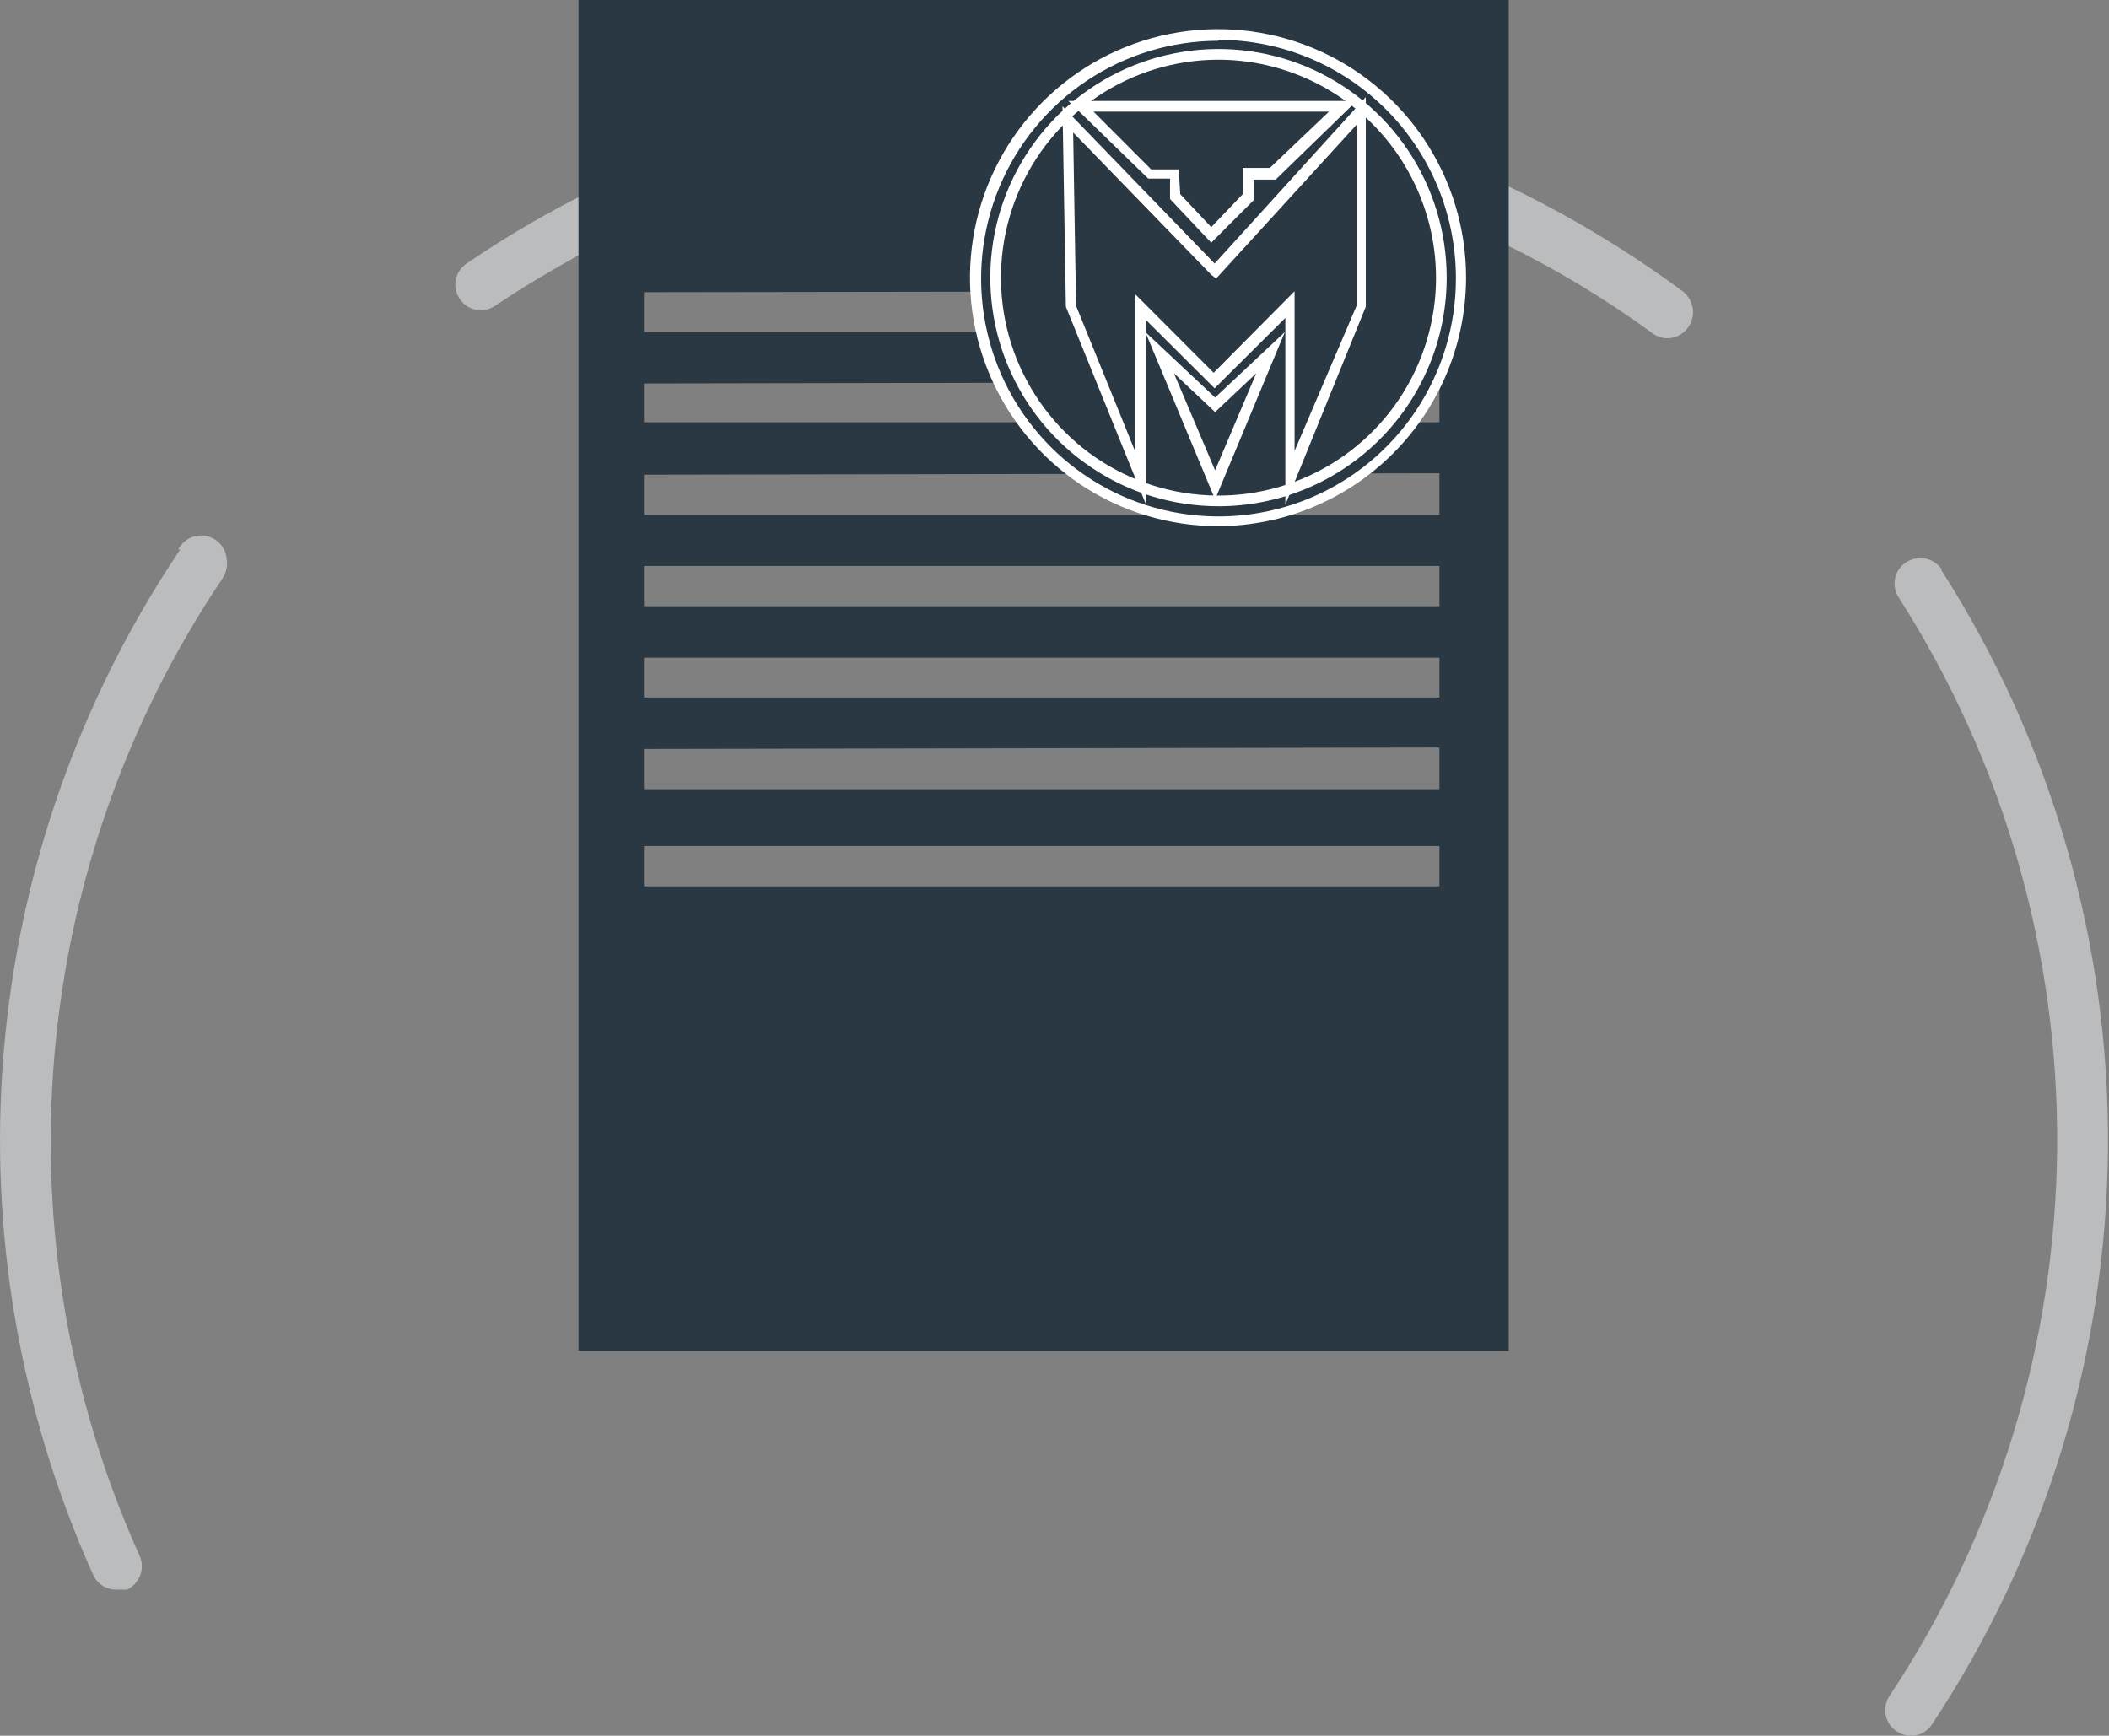 <svg width="130" height="107" viewBox="0 0 130 107" fill="none" xmlns="http://www.w3.org/2000/svg">
<rect x="0" y="0" width="130" height="107" fill="#808080" stroke="none"/>
<g clip-path="url(#clip0_58_304)">
<path d="M119.696 35.098C119.46 34.757 119.102 34.52 118.696 34.437C118.29 34.353 117.868 34.429 117.516 34.649C117.339 34.759 117.186 34.903 117.065 35.073C116.945 35.243 116.86 35.436 116.815 35.64C116.771 35.844 116.768 36.054 116.806 36.26C116.844 36.465 116.923 36.66 117.039 36.834C123.511 46.959 126.903 58.751 126.802 70.775C126.702 82.798 123.112 94.532 116.471 104.546C116.355 104.718 116.274 104.912 116.233 105.116C116.193 105.32 116.193 105.53 116.235 105.733C116.277 105.937 116.359 106.13 116.476 106.301C116.594 106.473 116.744 106.619 116.919 106.731C117.175 106.905 117.476 106.999 117.785 107C118.047 107.004 118.306 106.94 118.536 106.814C118.766 106.688 118.96 106.505 119.099 106.282C126.076 95.75 129.842 83.41 129.937 70.77C130.033 58.13 126.454 45.735 119.637 35.098H119.696Z" fill="#BBBCBD"/>
<path d="M28.759 16.247C28.587 16.362 28.439 16.51 28.325 16.682C28.21 16.855 28.131 17.048 28.092 17.252C28.053 17.455 28.055 17.664 28.098 17.867C28.141 18.07 28.224 18.262 28.341 18.432C28.481 18.645 28.672 18.819 28.896 18.94C29.12 19.06 29.371 19.122 29.626 19.12C29.945 19.123 30.257 19.029 30.521 18.851C32.343 17.624 34.225 16.517 36.166 15.47L36.733 15.17V11.61L35.151 12.418C32.947 13.568 30.813 14.846 28.759 16.247Z" fill="#BBBCBD"/>
<path d="M93.476 11.729L91.923 10.981V14.512L92.58 14.961C95.824 16.537 98.923 18.4 101.838 20.526C102.102 20.735 102.427 20.851 102.764 20.855C103.014 20.855 103.262 20.796 103.485 20.681C103.708 20.567 103.901 20.401 104.048 20.197C104.294 19.861 104.401 19.443 104.346 19.03C104.284 18.604 104.059 18.218 103.719 17.953C100.498 15.574 97.07 13.491 93.476 11.729Z" fill="#BBBCBD"/>
<path d="M11.11 33.871C4.919 43.075 1.177 53.711 0.236 64.77C-0.705 75.829 1.188 86.945 5.734 97.066C5.857 97.344 6.058 97.58 6.312 97.745C6.567 97.909 6.865 97.996 7.168 97.993H7.616H7.825C8.204 97.818 8.498 97.499 8.644 97.106C8.789 96.714 8.774 96.28 8.601 95.899C4.263 86.254 2.455 75.659 3.349 65.118C4.242 54.578 7.808 44.44 13.708 35.667C13.943 35.315 14.039 34.888 13.977 34.47C13.95 34.126 13.811 33.8 13.582 33.542C13.354 33.284 13.047 33.107 12.709 33.04C12.372 32.972 12.021 33.017 11.711 33.167C11.4 33.317 11.148 33.564 10.99 33.871H11.11Z" fill="#BBBCBD"/>
<path fill-rule="evenodd" clip-rule="evenodd" d="M35.658 60.412V0H92.998V83.272H35.658V60.412ZM39.69 52.154V54.637H88.727V52.154H39.69ZM39.69 46.169V48.653H88.727V46.079L39.69 46.169ZM39.69 40.544V42.998H88.727V40.544H39.69ZM39.69 34.889V37.372H88.727V34.889H39.69ZM39.69 29.263V31.747H88.727V29.174L39.69 29.263ZM39.69 23.638V26.032H88.727V23.548L39.69 23.638ZM39.69 18.013V20.466H80.395V17.953L39.69 18.013Z" fill="#293842"/>
<path d="M75.617 6.972H48.977V9.455H75.617V6.972Z" fill="#293842"/>
<path fill-rule="evenodd" clip-rule="evenodd" d="M75.109 2.154C78.062 2.154 80.949 3.032 83.405 4.676C85.861 6.32 87.774 8.656 88.905 11.39C90.035 14.124 90.331 17.132 89.754 20.034C89.178 22.936 87.756 25.602 85.668 27.694C83.579 29.786 80.919 31.211 78.022 31.788C75.126 32.366 72.123 32.069 69.395 30.937C66.666 29.805 64.334 27.887 62.693 25.427C61.053 22.967 60.177 20.074 60.177 17.115C60.177 13.147 61.75 9.342 64.55 6.536C67.351 3.731 71.149 2.154 75.109 2.154Z" fill="#293842"/>
<path d="M75.109 32.435C72.084 32.441 69.124 31.548 66.606 29.868C64.088 28.188 62.123 25.798 60.961 22.999C59.799 20.2 59.492 17.119 60.079 14.145C60.665 11.171 62.119 8.439 64.257 6.293C66.394 4.148 69.118 2.686 72.085 2.092C75.052 1.498 78.128 1.8 80.924 2.959C83.719 4.117 86.109 6.081 87.791 8.601C89.472 11.121 90.37 14.084 90.37 17.115C90.362 21.171 88.752 25.058 85.893 27.929C83.034 30.799 79.157 32.419 75.109 32.435ZM75.109 2.514C72.215 2.514 69.385 3.373 66.979 4.984C64.573 6.595 62.697 8.885 61.589 11.564C60.482 14.243 60.192 17.191 60.757 20.035C61.321 22.88 62.715 25.492 64.761 27.543C66.808 29.593 69.415 30.989 72.254 31.555C75.093 32.121 78.035 31.83 80.709 30.721C83.383 29.611 85.668 27.732 87.276 25.321C88.884 22.91 89.743 20.075 89.743 17.175C89.747 15.246 89.371 13.335 88.638 11.551C87.905 9.767 86.828 8.145 85.469 6.778C84.11 5.411 82.496 4.325 80.718 3.583C78.941 2.841 77.035 2.458 75.109 2.454V2.514Z" fill="white"/>
<path fill-rule="evenodd" clip-rule="evenodd" d="M75.109 3.351C77.826 3.351 80.482 4.158 82.742 5.671C85.001 7.183 86.761 9.333 87.801 11.848C88.841 14.363 89.113 17.13 88.583 19.8C88.053 22.47 86.745 24.923 84.823 26.848C82.902 28.773 80.454 30.084 77.789 30.615C75.124 31.146 72.362 30.873 69.852 29.831C67.342 28.79 65.196 27.026 63.687 24.762C62.177 22.499 61.372 19.837 61.372 17.115C61.372 13.465 62.819 9.964 65.395 7.383C67.972 4.801 71.466 3.351 75.109 3.351Z" fill="#293842"/>
<path d="M75.109 31.208C72.327 31.208 69.607 30.382 67.294 28.833C64.981 27.285 63.178 25.084 62.114 22.508C61.049 19.933 60.77 17.1 61.313 14.366C61.856 11.632 63.195 9.121 65.163 7.15C67.13 5.179 69.636 3.837 72.365 3.293C75.093 2.749 77.921 3.028 80.492 4.095C83.062 5.162 85.259 6.968 86.805 9.286C88.35 11.603 89.175 14.328 89.175 17.115C89.175 18.966 88.811 20.799 88.104 22.508C87.397 24.218 86.361 25.772 85.055 27.081C83.749 28.389 82.198 29.427 80.492 30.136C78.785 30.844 76.956 31.208 75.109 31.208ZM75.109 3.68C72.457 3.68 69.864 4.468 67.659 5.945C65.454 7.421 63.735 9.519 62.721 11.974C61.706 14.429 61.44 17.13 61.957 19.736C62.475 22.342 63.752 24.736 65.627 26.615C67.502 28.494 69.892 29.773 72.493 30.292C75.094 30.81 77.79 30.544 80.24 29.527C82.691 28.511 84.785 26.789 86.258 24.579C87.732 22.37 88.518 19.772 88.518 17.115C88.51 13.555 87.095 10.142 84.582 7.624C82.069 5.106 78.663 3.688 75.109 3.68Z" fill="white"/>
<path fill-rule="evenodd" clip-rule="evenodd" d="M74.9 24.955L71.495 21.723L74.9 29.952L78.334 21.723L74.9 24.955Z" fill="#293842"/>
<path d="M74.9 30.79L70.599 20.466L74.9 24.506L79.2 20.466L74.9 30.79ZM72.361 23.01L74.9 28.994L77.438 23.01L74.9 25.404L72.361 23.01Z" fill="white"/>
<path fill-rule="evenodd" clip-rule="evenodd" d="M74.87 23.369L70.331 18.851L70.271 29.383L66.03 18.91L65.821 7.361L74.87 16.726L83.859 6.882L83.919 18.91L79.559 29.533L79.469 18.851L74.87 23.369Z" fill="#293842"/>
<path d="M79.23 31.119V19.599L74.87 23.937L70.659 19.748V31.148L65.702 18.91L65.493 6.553L74.87 16.247L84.188 5.984V18.91L79.23 31.119ZM79.798 17.953V27.797L83.62 18.851V7.69L74.96 17.175L74.661 16.936L66.15 8.169L66.329 18.851L69.972 27.827V18.133L74.81 22.98L79.798 17.953Z" fill="white"/>
<path fill-rule="evenodd" clip-rule="evenodd" d="M74.631 14.572L72.391 12.208L72.332 10.772H70.839L66.628 6.553H74.661H82.695L78.514 10.772H76.991L76.931 12.208L74.631 14.572Z" fill="#293842"/>
<path d="M74.661 14.961L72.123 12.268V11.011H70.779L65.851 6.224H83.621L78.633 11.071H77.289V12.328L74.661 14.961ZM72.75 11.969L74.661 14.003L76.603 11.969V10.353H78.275L81.918 6.882H67.404L70.958 10.443H72.66L72.75 11.969Z" fill="white"/>
</g>
<defs>
<clipPath id="clip0_58_304">
<rect width="130" height="107" fill="white"/>
</clipPath>
</defs>
</svg>
